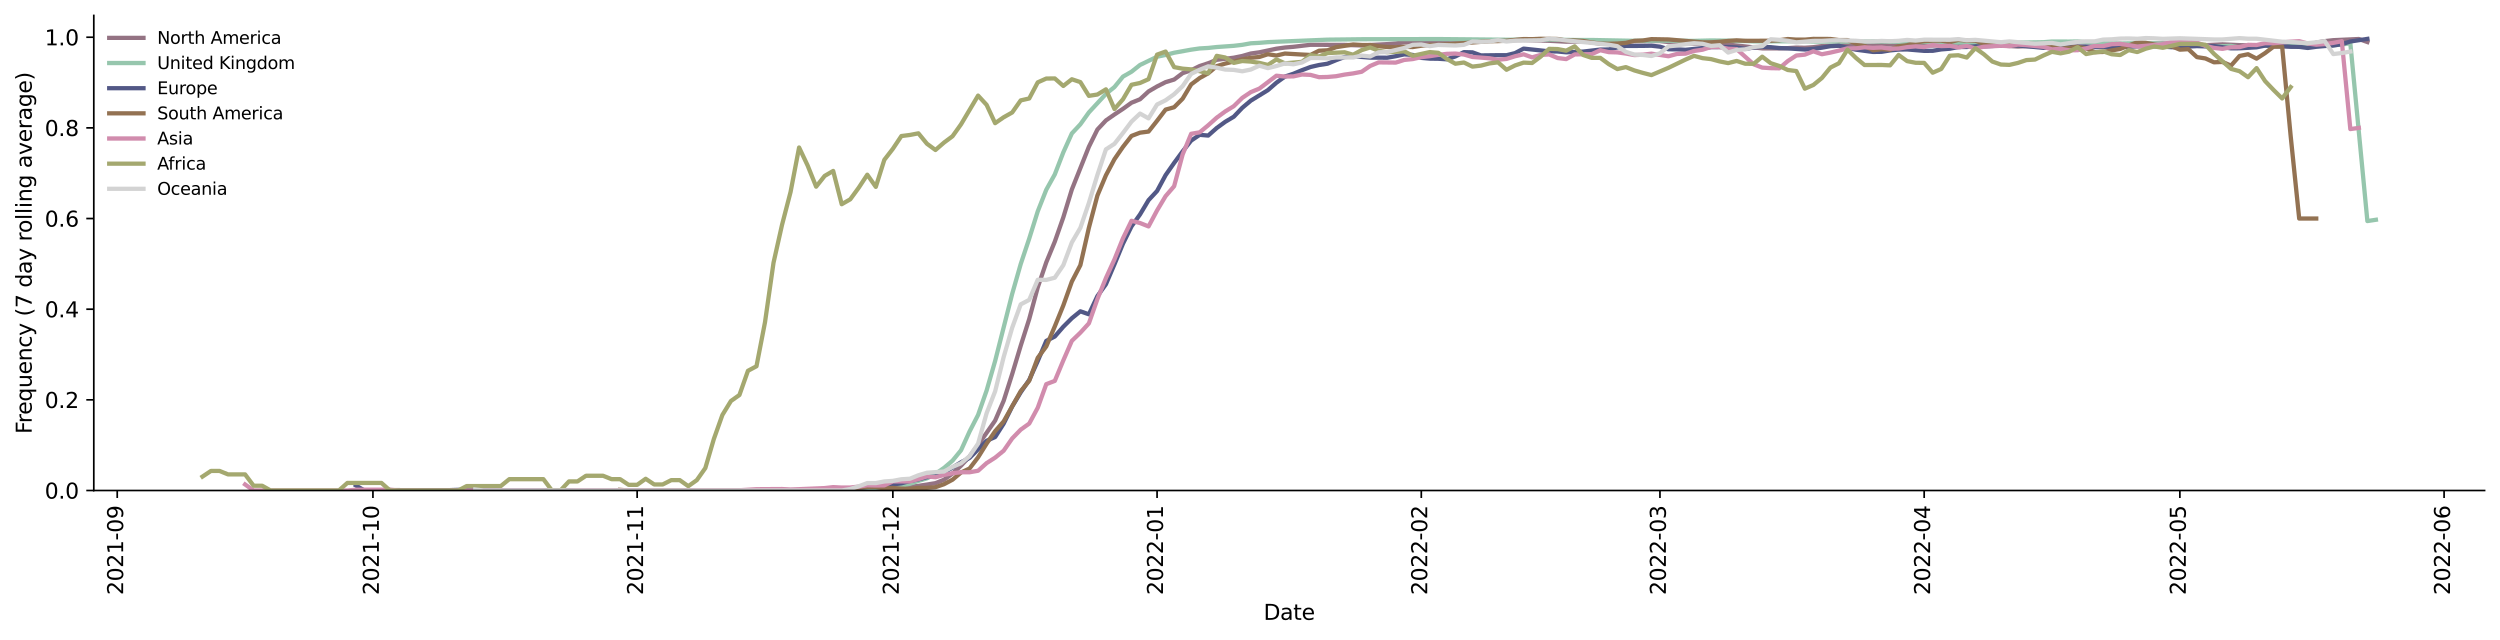 <?xml version="1.0" encoding="utf-8" standalone="no"?>
<!DOCTYPE svg PUBLIC "-//W3C//DTD SVG 1.1//EN"
  "http://www.w3.org/Graphics/SVG/1.1/DTD/svg11.dtd">
<svg xmlns:xlink="http://www.w3.org/1999/xlink" width="1166.981pt" height="298.621pt" viewBox="0 0 1166.981 298.621" xmlns="http://www.w3.org/2000/svg" version="1.1">
 <defs>
  <style type="text/css">*{stroke-linejoin: round; stroke-linecap: butt}</style>
 </defs>
 <g id="figure_1">
  <g id="patch_1">
   <path d="M 0 298.621 
L 1166.981 298.621 
L 1166.981 0 
L 0 0 
z
" style="fill: #ffffff"/>
  </g>
  <g id="axes_1">
   <g id="patch_2">
    <path d="M 43.781 228.96 
L 1159.781 228.96 
L 1159.781 7.2 
L 43.781 7.2 
z
" style="fill: #ffffff"/>
   </g>
   <g id="matplotlib.axis_1">
    <g id="xtick_1">
     <g id="line2d_1">
      <defs>
       <path id="m9d9302a09e" d="M 0 0 
L 0 3.5 
" style="stroke: #000000; stroke-width: 0.8"/>
      </defs>
      <g>
       <use xlink:href="#m9d9302a09e" x="54.722" y="228.96" style="stroke: #000000; stroke-width: 0.8"/>
      </g>
     </g>
     <g id="text_1">
      <!-- 2021-09 -->
      <g transform="translate(57.482 277.743)rotate(-90)scale(0.1 -0.1)">
       <defs>
        <path id="DejaVuSans-32" d="M 1228 531 
L 3431 531 
L 3431 0 
L 469 0 
L 469 531 
Q 828 903 1448 1529 
Q 2069 2156 2228 2338 
Q 2531 2678 2651 2914 
Q 2772 3150 2772 3378 
Q 2772 3750 2511 3984 
Q 2250 4219 1831 4219 
Q 1534 4219 1204 4116 
Q 875 4013 500 3803 
L 500 4441 
Q 881 4594 1212 4672 
Q 1544 4750 1819 4750 
Q 2544 4750 2975 4387 
Q 3406 4025 3406 3419 
Q 3406 3131 3298 2873 
Q 3191 2616 2906 2266 
Q 2828 2175 2409 1742 
Q 1991 1309 1228 531 
z
" transform="scale(0.016)"/>
        <path id="DejaVuSans-30" d="M 2034 4250 
Q 1547 4250 1301 3770 
Q 1056 3291 1056 2328 
Q 1056 1369 1301 889 
Q 1547 409 2034 409 
Q 2525 409 2770 889 
Q 3016 1369 3016 2328 
Q 3016 3291 2770 3770 
Q 2525 4250 2034 4250 
z
M 2034 4750 
Q 2819 4750 3233 4129 
Q 3647 3509 3647 2328 
Q 3647 1150 3233 529 
Q 2819 -91 2034 -91 
Q 1250 -91 836 529 
Q 422 1150 422 2328 
Q 422 3509 836 4129 
Q 1250 4750 2034 4750 
z
" transform="scale(0.016)"/>
        <path id="DejaVuSans-31" d="M 794 531 
L 1825 531 
L 1825 4091 
L 703 3866 
L 703 4441 
L 1819 4666 
L 2450 4666 
L 2450 531 
L 3481 531 
L 3481 0 
L 794 0 
L 794 531 
z
" transform="scale(0.016)"/>
        <path id="DejaVuSans-2d" d="M 313 2009 
L 1997 2009 
L 1997 1497 
L 313 1497 
L 313 2009 
z
" transform="scale(0.016)"/>
        <path id="DejaVuSans-39" d="M 703 97 
L 703 672 
Q 941 559 1184 500 
Q 1428 441 1663 441 
Q 2288 441 2617 861 
Q 2947 1281 2994 2138 
Q 2813 1869 2534 1725 
Q 2256 1581 1919 1581 
Q 1219 1581 811 2004 
Q 403 2428 403 3163 
Q 403 3881 828 4315 
Q 1253 4750 1959 4750 
Q 2769 4750 3195 4129 
Q 3622 3509 3622 2328 
Q 3622 1225 3098 567 
Q 2575 -91 1691 -91 
Q 1453 -91 1209 -44 
Q 966 3 703 97 
z
M 1959 2075 
Q 2384 2075 2632 2365 
Q 2881 2656 2881 3163 
Q 2881 3666 2632 3958 
Q 2384 4250 1959 4250 
Q 1534 4250 1286 3958 
Q 1038 3666 1038 3163 
Q 1038 2656 1286 2365 
Q 1534 2075 1959 2075 
z
" transform="scale(0.016)"/>
       </defs>
       <use xlink:href="#DejaVuSans-32"/>
       <use xlink:href="#DejaVuSans-30" x="63.623"/>
       <use xlink:href="#DejaVuSans-32" x="127.246"/>
       <use xlink:href="#DejaVuSans-31" x="190.869"/>
       <use xlink:href="#DejaVuSans-2d" x="254.492"/>
       <use xlink:href="#DejaVuSans-30" x="290.576"/>
       <use xlink:href="#DejaVuSans-39" x="354.199"/>
      </g>
     </g>
    </g>
    <g id="xtick_2">
     <g id="line2d_2">
      <g>
       <use xlink:href="#m9d9302a09e" x="174.081" y="228.96" style="stroke: #000000; stroke-width: 0.8"/>
      </g>
     </g>
     <g id="text_2">
      <!-- 2021-10 -->
      <g transform="translate(176.84 277.743)rotate(-90)scale(0.1 -0.1)">
       <use xlink:href="#DejaVuSans-32"/>
       <use xlink:href="#DejaVuSans-30" x="63.623"/>
       <use xlink:href="#DejaVuSans-32" x="127.246"/>
       <use xlink:href="#DejaVuSans-31" x="190.869"/>
       <use xlink:href="#DejaVuSans-2d" x="254.492"/>
       <use xlink:href="#DejaVuSans-31" x="290.576"/>
       <use xlink:href="#DejaVuSans-30" x="354.199"/>
      </g>
     </g>
    </g>
    <g id="xtick_3">
     <g id="line2d_3">
      <g>
       <use xlink:href="#m9d9302a09e" x="297.418" y="228.96" style="stroke: #000000; stroke-width: 0.8"/>
      </g>
     </g>
     <g id="text_3">
      <!-- 2021-11 -->
      <g transform="translate(300.177 277.743)rotate(-90)scale(0.1 -0.1)">
       <use xlink:href="#DejaVuSans-32"/>
       <use xlink:href="#DejaVuSans-30" x="63.623"/>
       <use xlink:href="#DejaVuSans-32" x="127.246"/>
       <use xlink:href="#DejaVuSans-31" x="190.869"/>
       <use xlink:href="#DejaVuSans-2d" x="254.492"/>
       <use xlink:href="#DejaVuSans-31" x="290.576"/>
       <use xlink:href="#DejaVuSans-31" x="354.199"/>
      </g>
     </g>
    </g>
    <g id="xtick_4">
     <g id="line2d_4">
      <g>
       <use xlink:href="#m9d9302a09e" x="416.776" y="228.96" style="stroke: #000000; stroke-width: 0.8"/>
      </g>
     </g>
     <g id="text_4">
      <!-- 2021-12 -->
      <g transform="translate(419.535 277.743)rotate(-90)scale(0.1 -0.1)">
       <use xlink:href="#DejaVuSans-32"/>
       <use xlink:href="#DejaVuSans-30" x="63.623"/>
       <use xlink:href="#DejaVuSans-32" x="127.246"/>
       <use xlink:href="#DejaVuSans-31" x="190.869"/>
       <use xlink:href="#DejaVuSans-2d" x="254.492"/>
       <use xlink:href="#DejaVuSans-31" x="290.576"/>
       <use xlink:href="#DejaVuSans-32" x="354.199"/>
      </g>
     </g>
    </g>
    <g id="xtick_5">
     <g id="line2d_5">
      <g>
       <use xlink:href="#m9d9302a09e" x="540.113" y="228.96" style="stroke: #000000; stroke-width: 0.8"/>
      </g>
     </g>
     <g id="text_5">
      <!-- 2022-01 -->
      <g transform="translate(542.872 277.743)rotate(-90)scale(0.1 -0.1)">
       <use xlink:href="#DejaVuSans-32"/>
       <use xlink:href="#DejaVuSans-30" x="63.623"/>
       <use xlink:href="#DejaVuSans-32" x="127.246"/>
       <use xlink:href="#DejaVuSans-32" x="190.869"/>
       <use xlink:href="#DejaVuSans-2d" x="254.492"/>
       <use xlink:href="#DejaVuSans-30" x="290.576"/>
       <use xlink:href="#DejaVuSans-31" x="354.199"/>
      </g>
     </g>
    </g>
    <g id="xtick_6">
     <g id="line2d_6">
      <g>
       <use xlink:href="#m9d9302a09e" x="663.45" y="228.96" style="stroke: #000000; stroke-width: 0.8"/>
      </g>
     </g>
     <g id="text_6">
      <!-- 2022-02 -->
      <g transform="translate(666.209 277.743)rotate(-90)scale(0.1 -0.1)">
       <use xlink:href="#DejaVuSans-32"/>
       <use xlink:href="#DejaVuSans-30" x="63.623"/>
       <use xlink:href="#DejaVuSans-32" x="127.246"/>
       <use xlink:href="#DejaVuSans-32" x="190.869"/>
       <use xlink:href="#DejaVuSans-2d" x="254.492"/>
       <use xlink:href="#DejaVuSans-30" x="290.576"/>
       <use xlink:href="#DejaVuSans-32" x="354.199"/>
      </g>
     </g>
    </g>
    <g id="xtick_7">
     <g id="line2d_7">
      <g>
       <use xlink:href="#m9d9302a09e" x="774.851" y="228.96" style="stroke: #000000; stroke-width: 0.8"/>
      </g>
     </g>
     <g id="text_7">
      <!-- 2022-03 -->
      <g transform="translate(777.61 277.743)rotate(-90)scale(0.1 -0.1)">
       <defs>
        <path id="DejaVuSans-33" d="M 2597 2516 
Q 3050 2419 3304 2112 
Q 3559 1806 3559 1356 
Q 3559 666 3084 287 
Q 2609 -91 1734 -91 
Q 1441 -91 1130 -33 
Q 819 25 488 141 
L 488 750 
Q 750 597 1062 519 
Q 1375 441 1716 441 
Q 2309 441 2620 675 
Q 2931 909 2931 1356 
Q 2931 1769 2642 2001 
Q 2353 2234 1838 2234 
L 1294 2234 
L 1294 2753 
L 1863 2753 
Q 2328 2753 2575 2939 
Q 2822 3125 2822 3475 
Q 2822 3834 2567 4026 
Q 2313 4219 1838 4219 
Q 1578 4219 1281 4162 
Q 984 4106 628 3988 
L 628 4550 
Q 988 4650 1302 4700 
Q 1616 4750 1894 4750 
Q 2613 4750 3031 4423 
Q 3450 4097 3450 3541 
Q 3450 3153 3228 2886 
Q 3006 2619 2597 2516 
z
" transform="scale(0.016)"/>
       </defs>
       <use xlink:href="#DejaVuSans-32"/>
       <use xlink:href="#DejaVuSans-30" x="63.623"/>
       <use xlink:href="#DejaVuSans-32" x="127.246"/>
       <use xlink:href="#DejaVuSans-32" x="190.869"/>
       <use xlink:href="#DejaVuSans-2d" x="254.492"/>
       <use xlink:href="#DejaVuSans-30" x="290.576"/>
       <use xlink:href="#DejaVuSans-33" x="354.199"/>
      </g>
     </g>
    </g>
    <g id="xtick_8">
     <g id="line2d_8">
      <g>
       <use xlink:href="#m9d9302a09e" x="898.188" y="228.96" style="stroke: #000000; stroke-width: 0.8"/>
      </g>
     </g>
     <g id="text_8">
      <!-- 2022-04 -->
      <g transform="translate(900.947 277.743)rotate(-90)scale(0.1 -0.1)">
       <defs>
        <path id="DejaVuSans-34" d="M 2419 4116 
L 825 1625 
L 2419 1625 
L 2419 4116 
z
M 2253 4666 
L 3047 4666 
L 3047 1625 
L 3713 1625 
L 3713 1100 
L 3047 1100 
L 3047 0 
L 2419 0 
L 2419 1100 
L 313 1100 
L 313 1709 
L 2253 4666 
z
" transform="scale(0.016)"/>
       </defs>
       <use xlink:href="#DejaVuSans-32"/>
       <use xlink:href="#DejaVuSans-30" x="63.623"/>
       <use xlink:href="#DejaVuSans-32" x="127.246"/>
       <use xlink:href="#DejaVuSans-32" x="190.869"/>
       <use xlink:href="#DejaVuSans-2d" x="254.492"/>
       <use xlink:href="#DejaVuSans-30" x="290.576"/>
       <use xlink:href="#DejaVuSans-34" x="354.199"/>
      </g>
     </g>
    </g>
    <g id="xtick_9">
     <g id="line2d_9">
      <g>
       <use xlink:href="#m9d9302a09e" x="1017.546" y="228.96" style="stroke: #000000; stroke-width: 0.8"/>
      </g>
     </g>
     <g id="text_9">
      <!-- 2022-05 -->
      <g transform="translate(1020.305 277.743)rotate(-90)scale(0.1 -0.1)">
       <defs>
        <path id="DejaVuSans-35" d="M 691 4666 
L 3169 4666 
L 3169 4134 
L 1269 4134 
L 1269 2991 
Q 1406 3038 1543 3061 
Q 1681 3084 1819 3084 
Q 2600 3084 3056 2656 
Q 3513 2228 3513 1497 
Q 3513 744 3044 326 
Q 2575 -91 1722 -91 
Q 1428 -91 1123 -41 
Q 819 9 494 109 
L 494 744 
Q 775 591 1075 516 
Q 1375 441 1709 441 
Q 2250 441 2565 725 
Q 2881 1009 2881 1497 
Q 2881 1984 2565 2268 
Q 2250 2553 1709 2553 
Q 1456 2553 1204 2497 
Q 953 2441 691 2322 
L 691 4666 
z
" transform="scale(0.016)"/>
       </defs>
       <use xlink:href="#DejaVuSans-32"/>
       <use xlink:href="#DejaVuSans-30" x="63.623"/>
       <use xlink:href="#DejaVuSans-32" x="127.246"/>
       <use xlink:href="#DejaVuSans-32" x="190.869"/>
       <use xlink:href="#DejaVuSans-2d" x="254.492"/>
       <use xlink:href="#DejaVuSans-30" x="290.576"/>
       <use xlink:href="#DejaVuSans-35" x="354.199"/>
      </g>
     </g>
    </g>
    <g id="xtick_10">
     <g id="line2d_10">
      <g>
       <use xlink:href="#m9d9302a09e" x="1140.883" y="228.96" style="stroke: #000000; stroke-width: 0.8"/>
      </g>
     </g>
     <g id="text_10">
      <!-- 2022-06 -->
      <g transform="translate(1143.642 277.743)rotate(-90)scale(0.1 -0.1)">
       <defs>
        <path id="DejaVuSans-36" d="M 2113 2584 
Q 1688 2584 1439 2293 
Q 1191 2003 1191 1497 
Q 1191 994 1439 701 
Q 1688 409 2113 409 
Q 2538 409 2786 701 
Q 3034 994 3034 1497 
Q 3034 2003 2786 2293 
Q 2538 2584 2113 2584 
z
M 3366 4563 
L 3366 3988 
Q 3128 4100 2886 4159 
Q 2644 4219 2406 4219 
Q 1781 4219 1451 3797 
Q 1122 3375 1075 2522 
Q 1259 2794 1537 2939 
Q 1816 3084 2150 3084 
Q 2853 3084 3261 2657 
Q 3669 2231 3669 1497 
Q 3669 778 3244 343 
Q 2819 -91 2113 -91 
Q 1303 -91 875 529 
Q 447 1150 447 2328 
Q 447 3434 972 4092 
Q 1497 4750 2381 4750 
Q 2619 4750 2861 4703 
Q 3103 4656 3366 4563 
z
" transform="scale(0.016)"/>
       </defs>
       <use xlink:href="#DejaVuSans-32"/>
       <use xlink:href="#DejaVuSans-30" x="63.623"/>
       <use xlink:href="#DejaVuSans-32" x="127.246"/>
       <use xlink:href="#DejaVuSans-32" x="190.869"/>
       <use xlink:href="#DejaVuSans-2d" x="254.492"/>
       <use xlink:href="#DejaVuSans-30" x="290.576"/>
       <use xlink:href="#DejaVuSans-36" x="354.199"/>
      </g>
     </g>
    </g>
    <g id="text_11">
     <!-- Date -->
     <g transform="translate(589.83 289.341)scale(0.1 -0.1)">
      <defs>
       <path id="DejaVuSans-44" d="M 1259 4147 
L 1259 519 
L 2022 519 
Q 2988 519 3436 956 
Q 3884 1394 3884 2338 
Q 3884 3275 3436 3711 
Q 2988 4147 2022 4147 
L 1259 4147 
z
M 628 4666 
L 1925 4666 
Q 3281 4666 3915 4102 
Q 4550 3538 4550 2338 
Q 4550 1131 3912 565 
Q 3275 0 1925 0 
L 628 0 
L 628 4666 
z
" transform="scale(0.016)"/>
       <path id="DejaVuSans-61" d="M 2194 1759 
Q 1497 1759 1228 1600 
Q 959 1441 959 1056 
Q 959 750 1161 570 
Q 1363 391 1709 391 
Q 2188 391 2477 730 
Q 2766 1069 2766 1631 
L 2766 1759 
L 2194 1759 
z
M 3341 1997 
L 3341 0 
L 2766 0 
L 2766 531 
Q 2569 213 2275 61 
Q 1981 -91 1556 -91 
Q 1019 -91 701 211 
Q 384 513 384 1019 
Q 384 1609 779 1909 
Q 1175 2209 1959 2209 
L 2766 2209 
L 2766 2266 
Q 2766 2663 2505 2880 
Q 2244 3097 1772 3097 
Q 1472 3097 1187 3025 
Q 903 2953 641 2809 
L 641 3341 
Q 956 3463 1253 3523 
Q 1550 3584 1831 3584 
Q 2591 3584 2966 3190 
Q 3341 2797 3341 1997 
z
" transform="scale(0.016)"/>
       <path id="DejaVuSans-74" d="M 1172 4494 
L 1172 3500 
L 2356 3500 
L 2356 3053 
L 1172 3053 
L 1172 1153 
Q 1172 725 1289 603 
Q 1406 481 1766 481 
L 2356 481 
L 2356 0 
L 1766 0 
Q 1100 0 847 248 
Q 594 497 594 1153 
L 594 3053 
L 172 3053 
L 172 3500 
L 594 3500 
L 594 4494 
L 1172 4494 
z
" transform="scale(0.016)"/>
       <path id="DejaVuSans-65" d="M 3597 1894 
L 3597 1613 
L 953 1613 
Q 991 1019 1311 708 
Q 1631 397 2203 397 
Q 2534 397 2845 478 
Q 3156 559 3463 722 
L 3463 178 
Q 3153 47 2828 -22 
Q 2503 -91 2169 -91 
Q 1331 -91 842 396 
Q 353 884 353 1716 
Q 353 2575 817 3079 
Q 1281 3584 2069 3584 
Q 2775 3584 3186 3129 
Q 3597 2675 3597 1894 
z
M 3022 2063 
Q 3016 2534 2758 2815 
Q 2500 3097 2075 3097 
Q 1594 3097 1305 2825 
Q 1016 2553 972 2059 
L 3022 2063 
z
" transform="scale(0.016)"/>
      </defs>
      <use xlink:href="#DejaVuSans-44"/>
      <use xlink:href="#DejaVuSans-61" x="77.002"/>
      <use xlink:href="#DejaVuSans-74" x="138.281"/>
      <use xlink:href="#DejaVuSans-65" x="177.49"/>
     </g>
    </g>
   </g>
   <g id="matplotlib.axis_2">
    <g id="ytick_1">
     <g id="line2d_11">
      <defs>
       <path id="mfe23edf64e" d="M 0 0 
L -3.5 0 
" style="stroke: #000000; stroke-width: 0.8"/>
      </defs>
      <g>
       <use xlink:href="#mfe23edf64e" x="43.781" y="228.96" style="stroke: #000000; stroke-width: 0.8"/>
      </g>
     </g>
     <g id="text_12">
      <!-- 0.0 -->
      <g transform="translate(20.878 232.759)scale(0.1 -0.1)">
       <defs>
        <path id="DejaVuSans-2e" d="M 684 794 
L 1344 794 
L 1344 0 
L 684 0 
L 684 794 
z
" transform="scale(0.016)"/>
       </defs>
       <use xlink:href="#DejaVuSans-30"/>
       <use xlink:href="#DejaVuSans-2e" x="63.623"/>
       <use xlink:href="#DejaVuSans-30" x="95.41"/>
      </g>
     </g>
    </g>
    <g id="ytick_2">
     <g id="line2d_12">
      <g>
       <use xlink:href="#mfe23edf64e" x="43.781" y="186.643" style="stroke: #000000; stroke-width: 0.8"/>
      </g>
     </g>
     <g id="text_13">
      <!-- 0.2 -->
      <g transform="translate(20.878 190.442)scale(0.1 -0.1)">
       <use xlink:href="#DejaVuSans-30"/>
       <use xlink:href="#DejaVuSans-2e" x="63.623"/>
       <use xlink:href="#DejaVuSans-32" x="95.41"/>
      </g>
     </g>
    </g>
    <g id="ytick_3">
     <g id="line2d_13">
      <g>
       <use xlink:href="#mfe23edf64e" x="43.781" y="144.326" style="stroke: #000000; stroke-width: 0.8"/>
      </g>
     </g>
     <g id="text_14">
      <!-- 0.4 -->
      <g transform="translate(20.878 148.125)scale(0.1 -0.1)">
       <use xlink:href="#DejaVuSans-30"/>
       <use xlink:href="#DejaVuSans-2e" x="63.623"/>
       <use xlink:href="#DejaVuSans-34" x="95.41"/>
      </g>
     </g>
    </g>
    <g id="ytick_4">
     <g id="line2d_14">
      <g>
       <use xlink:href="#mfe23edf64e" x="43.781" y="102.009" style="stroke: #000000; stroke-width: 0.8"/>
      </g>
     </g>
     <g id="text_15">
      <!-- 0.6 -->
      <g transform="translate(20.878 105.808)scale(0.1 -0.1)">
       <use xlink:href="#DejaVuSans-30"/>
       <use xlink:href="#DejaVuSans-2e" x="63.623"/>
       <use xlink:href="#DejaVuSans-36" x="95.41"/>
      </g>
     </g>
    </g>
    <g id="ytick_5">
     <g id="line2d_15">
      <g>
       <use xlink:href="#mfe23edf64e" x="43.781" y="59.692" style="stroke: #000000; stroke-width: 0.8"/>
      </g>
     </g>
     <g id="text_16">
      <!-- 0.8 -->
      <g transform="translate(20.878 63.491)scale(0.1 -0.1)">
       <defs>
        <path id="DejaVuSans-38" d="M 2034 2216 
Q 1584 2216 1326 1975 
Q 1069 1734 1069 1313 
Q 1069 891 1326 650 
Q 1584 409 2034 409 
Q 2484 409 2743 651 
Q 3003 894 3003 1313 
Q 3003 1734 2745 1975 
Q 2488 2216 2034 2216 
z
M 1403 2484 
Q 997 2584 770 2862 
Q 544 3141 544 3541 
Q 544 4100 942 4425 
Q 1341 4750 2034 4750 
Q 2731 4750 3128 4425 
Q 3525 4100 3525 3541 
Q 3525 3141 3298 2862 
Q 3072 2584 2669 2484 
Q 3125 2378 3379 2068 
Q 3634 1759 3634 1313 
Q 3634 634 3220 271 
Q 2806 -91 2034 -91 
Q 1263 -91 848 271 
Q 434 634 434 1313 
Q 434 1759 690 2068 
Q 947 2378 1403 2484 
z
M 1172 3481 
Q 1172 3119 1398 2916 
Q 1625 2713 2034 2713 
Q 2441 2713 2670 2916 
Q 2900 3119 2900 3481 
Q 2900 3844 2670 4047 
Q 2441 4250 2034 4250 
Q 1625 4250 1398 4047 
Q 1172 3844 1172 3481 
z
" transform="scale(0.016)"/>
       </defs>
       <use xlink:href="#DejaVuSans-30"/>
       <use xlink:href="#DejaVuSans-2e" x="63.623"/>
       <use xlink:href="#DejaVuSans-38" x="95.41"/>
      </g>
     </g>
    </g>
    <g id="ytick_6">
     <g id="line2d_16">
      <g>
       <use xlink:href="#mfe23edf64e" x="43.781" y="17.375" style="stroke: #000000; stroke-width: 0.8"/>
      </g>
     </g>
     <g id="text_17">
      <!-- 1.0 -->
      <g transform="translate(20.878 21.175)scale(0.1 -0.1)">
       <use xlink:href="#DejaVuSans-31"/>
       <use xlink:href="#DejaVuSans-2e" x="63.623"/>
       <use xlink:href="#DejaVuSans-30" x="95.41"/>
      </g>
     </g>
    </g>
    <g id="text_18">
     <!-- Frequency (7 day rolling average) -->
     <g transform="translate(14.798 202.529)rotate(-90)scale(0.1 -0.1)">
      <defs>
       <path id="DejaVuSans-46" d="M 628 4666 
L 3309 4666 
L 3309 4134 
L 1259 4134 
L 1259 2759 
L 3109 2759 
L 3109 2228 
L 1259 2228 
L 1259 0 
L 628 0 
L 628 4666 
z
" transform="scale(0.016)"/>
       <path id="DejaVuSans-72" d="M 2631 2963 
Q 2534 3019 2420 3045 
Q 2306 3072 2169 3072 
Q 1681 3072 1420 2755 
Q 1159 2438 1159 1844 
L 1159 0 
L 581 0 
L 581 3500 
L 1159 3500 
L 1159 2956 
Q 1341 3275 1631 3429 
Q 1922 3584 2338 3584 
Q 2397 3584 2469 3576 
Q 2541 3569 2628 3553 
L 2631 2963 
z
" transform="scale(0.016)"/>
       <path id="DejaVuSans-71" d="M 947 1747 
Q 947 1113 1208 752 
Q 1469 391 1925 391 
Q 2381 391 2643 752 
Q 2906 1113 2906 1747 
Q 2906 2381 2643 2742 
Q 2381 3103 1925 3103 
Q 1469 3103 1208 2742 
Q 947 2381 947 1747 
z
M 2906 525 
Q 2725 213 2448 61 
Q 2172 -91 1784 -91 
Q 1150 -91 751 415 
Q 353 922 353 1747 
Q 353 2572 751 3078 
Q 1150 3584 1784 3584 
Q 2172 3584 2448 3432 
Q 2725 3281 2906 2969 
L 2906 3500 
L 3481 3500 
L 3481 -1331 
L 2906 -1331 
L 2906 525 
z
" transform="scale(0.016)"/>
       <path id="DejaVuSans-75" d="M 544 1381 
L 544 3500 
L 1119 3500 
L 1119 1403 
Q 1119 906 1312 657 
Q 1506 409 1894 409 
Q 2359 409 2629 706 
Q 2900 1003 2900 1516 
L 2900 3500 
L 3475 3500 
L 3475 0 
L 2900 0 
L 2900 538 
Q 2691 219 2414 64 
Q 2138 -91 1772 -91 
Q 1169 -91 856 284 
Q 544 659 544 1381 
z
M 1991 3584 
L 1991 3584 
z
" transform="scale(0.016)"/>
       <path id="DejaVuSans-6e" d="M 3513 2113 
L 3513 0 
L 2938 0 
L 2938 2094 
Q 2938 2591 2744 2837 
Q 2550 3084 2163 3084 
Q 1697 3084 1428 2787 
Q 1159 2491 1159 1978 
L 1159 0 
L 581 0 
L 581 3500 
L 1159 3500 
L 1159 2956 
Q 1366 3272 1645 3428 
Q 1925 3584 2291 3584 
Q 2894 3584 3203 3211 
Q 3513 2838 3513 2113 
z
" transform="scale(0.016)"/>
       <path id="DejaVuSans-63" d="M 3122 3366 
L 3122 2828 
Q 2878 2963 2633 3030 
Q 2388 3097 2138 3097 
Q 1578 3097 1268 2742 
Q 959 2388 959 1747 
Q 959 1106 1268 751 
Q 1578 397 2138 397 
Q 2388 397 2633 464 
Q 2878 531 3122 666 
L 3122 134 
Q 2881 22 2623 -34 
Q 2366 -91 2075 -91 
Q 1284 -91 818 406 
Q 353 903 353 1747 
Q 353 2603 823 3093 
Q 1294 3584 2113 3584 
Q 2378 3584 2631 3529 
Q 2884 3475 3122 3366 
z
" transform="scale(0.016)"/>
       <path id="DejaVuSans-79" d="M 2059 -325 
Q 1816 -950 1584 -1140 
Q 1353 -1331 966 -1331 
L 506 -1331 
L 506 -850 
L 844 -850 
Q 1081 -850 1212 -737 
Q 1344 -625 1503 -206 
L 1606 56 
L 191 3500 
L 800 3500 
L 1894 763 
L 2988 3500 
L 3597 3500 
L 2059 -325 
z
" transform="scale(0.016)"/>
       <path id="DejaVuSans-20" transform="scale(0.016)"/>
       <path id="DejaVuSans-28" d="M 1984 4856 
Q 1566 4138 1362 3434 
Q 1159 2731 1159 2009 
Q 1159 1288 1364 580 
Q 1569 -128 1984 -844 
L 1484 -844 
Q 1016 -109 783 600 
Q 550 1309 550 2009 
Q 550 2706 781 3412 
Q 1013 4119 1484 4856 
L 1984 4856 
z
" transform="scale(0.016)"/>
       <path id="DejaVuSans-37" d="M 525 4666 
L 3525 4666 
L 3525 4397 
L 1831 0 
L 1172 0 
L 2766 4134 
L 525 4134 
L 525 4666 
z
" transform="scale(0.016)"/>
       <path id="DejaVuSans-64" d="M 2906 2969 
L 2906 4863 
L 3481 4863 
L 3481 0 
L 2906 0 
L 2906 525 
Q 2725 213 2448 61 
Q 2172 -91 1784 -91 
Q 1150 -91 751 415 
Q 353 922 353 1747 
Q 353 2572 751 3078 
Q 1150 3584 1784 3584 
Q 2172 3584 2448 3432 
Q 2725 3281 2906 2969 
z
M 947 1747 
Q 947 1113 1208 752 
Q 1469 391 1925 391 
Q 2381 391 2643 752 
Q 2906 1113 2906 1747 
Q 2906 2381 2643 2742 
Q 2381 3103 1925 3103 
Q 1469 3103 1208 2742 
Q 947 2381 947 1747 
z
" transform="scale(0.016)"/>
       <path id="DejaVuSans-6f" d="M 1959 3097 
Q 1497 3097 1228 2736 
Q 959 2375 959 1747 
Q 959 1119 1226 758 
Q 1494 397 1959 397 
Q 2419 397 2687 759 
Q 2956 1122 2956 1747 
Q 2956 2369 2687 2733 
Q 2419 3097 1959 3097 
z
M 1959 3584 
Q 2709 3584 3137 3096 
Q 3566 2609 3566 1747 
Q 3566 888 3137 398 
Q 2709 -91 1959 -91 
Q 1206 -91 779 398 
Q 353 888 353 1747 
Q 353 2609 779 3096 
Q 1206 3584 1959 3584 
z
" transform="scale(0.016)"/>
       <path id="DejaVuSans-6c" d="M 603 4863 
L 1178 4863 
L 1178 0 
L 603 0 
L 603 4863 
z
" transform="scale(0.016)"/>
       <path id="DejaVuSans-69" d="M 603 3500 
L 1178 3500 
L 1178 0 
L 603 0 
L 603 3500 
z
M 603 4863 
L 1178 4863 
L 1178 4134 
L 603 4134 
L 603 4863 
z
" transform="scale(0.016)"/>
       <path id="DejaVuSans-67" d="M 2906 1791 
Q 2906 2416 2648 2759 
Q 2391 3103 1925 3103 
Q 1463 3103 1205 2759 
Q 947 2416 947 1791 
Q 947 1169 1205 825 
Q 1463 481 1925 481 
Q 2391 481 2648 825 
Q 2906 1169 2906 1791 
z
M 3481 434 
Q 3481 -459 3084 -895 
Q 2688 -1331 1869 -1331 
Q 1566 -1331 1297 -1286 
Q 1028 -1241 775 -1147 
L 775 -588 
Q 1028 -725 1275 -790 
Q 1522 -856 1778 -856 
Q 2344 -856 2625 -561 
Q 2906 -266 2906 331 
L 2906 616 
Q 2728 306 2450 153 
Q 2172 0 1784 0 
Q 1141 0 747 490 
Q 353 981 353 1791 
Q 353 2603 747 3093 
Q 1141 3584 1784 3584 
Q 2172 3584 2450 3431 
Q 2728 3278 2906 2969 
L 2906 3500 
L 3481 3500 
L 3481 434 
z
" transform="scale(0.016)"/>
       <path id="DejaVuSans-76" d="M 191 3500 
L 800 3500 
L 1894 563 
L 2988 3500 
L 3597 3500 
L 2284 0 
L 1503 0 
L 191 3500 
z
" transform="scale(0.016)"/>
       <path id="DejaVuSans-29" d="M 513 4856 
L 1013 4856 
Q 1481 4119 1714 3412 
Q 1947 2706 1947 2009 
Q 1947 1309 1714 600 
Q 1481 -109 1013 -844 
L 513 -844 
Q 928 -128 1133 580 
Q 1338 1288 1338 2009 
Q 1338 2731 1133 3434 
Q 928 4138 513 4856 
z
" transform="scale(0.016)"/>
      </defs>
      <use xlink:href="#DejaVuSans-46"/>
      <use xlink:href="#DejaVuSans-72" x="50.27"/>
      <use xlink:href="#DejaVuSans-65" x="89.133"/>
      <use xlink:href="#DejaVuSans-71" x="150.656"/>
      <use xlink:href="#DejaVuSans-75" x="214.133"/>
      <use xlink:href="#DejaVuSans-65" x="277.512"/>
      <use xlink:href="#DejaVuSans-6e" x="339.035"/>
      <use xlink:href="#DejaVuSans-63" x="402.414"/>
      <use xlink:href="#DejaVuSans-79" x="457.395"/>
      <use xlink:href="#DejaVuSans-20" x="516.574"/>
      <use xlink:href="#DejaVuSans-28" x="548.361"/>
      <use xlink:href="#DejaVuSans-37" x="587.375"/>
      <use xlink:href="#DejaVuSans-20" x="650.998"/>
      <use xlink:href="#DejaVuSans-64" x="682.785"/>
      <use xlink:href="#DejaVuSans-61" x="746.262"/>
      <use xlink:href="#DejaVuSans-79" x="807.541"/>
      <use xlink:href="#DejaVuSans-20" x="866.721"/>
      <use xlink:href="#DejaVuSans-72" x="898.508"/>
      <use xlink:href="#DejaVuSans-6f" x="937.371"/>
      <use xlink:href="#DejaVuSans-6c" x="998.553"/>
      <use xlink:href="#DejaVuSans-6c" x="1026.336"/>
      <use xlink:href="#DejaVuSans-69" x="1054.119"/>
      <use xlink:href="#DejaVuSans-6e" x="1081.902"/>
      <use xlink:href="#DejaVuSans-67" x="1145.281"/>
      <use xlink:href="#DejaVuSans-20" x="1208.758"/>
      <use xlink:href="#DejaVuSans-61" x="1240.545"/>
      <use xlink:href="#DejaVuSans-76" x="1301.824"/>
      <use xlink:href="#DejaVuSans-65" x="1361.004"/>
      <use xlink:href="#DejaVuSans-72" x="1422.527"/>
      <use xlink:href="#DejaVuSans-61" x="1463.641"/>
      <use xlink:href="#DejaVuSans-67" x="1524.92"/>
      <use xlink:href="#DejaVuSans-65" x="1588.396"/>
      <use xlink:href="#DejaVuSans-29" x="1649.92"/>
     </g>
    </g>
   </g>
   <g id="line2d_17">
    <path d="M 182.038 228.743 
L 193.974 228.833 
L 201.931 228.96 
L 384.947 228.899 
L 392.904 228.745 
L 404.84 228.381 
L 412.797 228.104 
L 416.776 227.933 
L 420.755 227.627 
L 428.712 226.806 
L 436.669 225.539 
L 440.648 223.942 
L 444.626 221.026 
L 448.605 217.375 
L 452.583 213.091 
L 456.562 207.725 
L 464.519 196.32 
L 468.498 187.101 
L 472.476 174.613 
L 476.455 161.4 
L 480.434 148.927 
L 484.412 134.152 
L 488.391 122.454 
L 492.369 112.804 
L 496.348 101.45 
L 500.327 88.457 
L 508.284 68.501 
L 512.263 60.467 
L 516.241 56.214 
L 520.22 53.436 
L 524.198 50.807 
L 528.177 47.944 
L 532.156 46.334 
L 536.134 42.676 
L 540.113 40.351 
L 544.091 38.345 
L 548.07 37.135 
L 552.049 34.146 
L 556.027 32.791 
L 560.006 30.824 
L 563.984 29.515 
L 567.963 27.917 
L 575.92 26.937 
L 579.899 26.13 
L 583.878 24.981 
L 587.856 24.421 
L 595.813 22.736 
L 599.792 22.185 
L 603.771 21.851 
L 611.728 20.906 
L 627.642 20.954 
L 635.599 21.219 
L 647.535 20.597 
L 651.514 20.273 
L 655.492 19.802 
L 663.45 19.684 
L 683.343 19.042 
L 699.257 18.957 
L 703.236 18.906 
L 707.214 18.728 
L 711.193 18.673 
L 723.129 19.038 
L 731.086 19.463 
L 774.851 19.168 
L 778.829 19.627 
L 786.787 20.149 
L 794.744 20.545 
L 798.722 20.399 
L 802.701 20.425 
L 810.658 21.23 
L 822.594 22.576 
L 830.551 22.58 
L 834.53 22.467 
L 838.509 22.212 
L 842.487 22.29 
L 846.466 22.024 
L 850.444 21.506 
L 858.402 21.249 
L 862.38 20.93 
L 870.337 20.936 
L 878.295 20.851 
L 882.273 20.797 
L 890.23 21.335 
L 894.209 21.057 
L 902.166 21.262 
L 906.145 20.967 
L 910.123 20.908 
L 914.102 21.079 
L 918.081 20.906 
L 922.059 20.881 
L 926.038 21.049 
L 930.017 21.055 
L 941.952 21.714 
L 945.931 21.547 
L 953.888 21.618 
L 957.867 21.68 
L 961.845 21.401 
L 969.803 21.839 
L 977.76 21.789 
L 981.738 21.918 
L 993.674 20.741 
L 997.653 20.352 
L 1001.632 20.162 
L 1005.61 20.315 
L 1009.589 20.271 
L 1021.525 20.967 
L 1025.503 20.938 
L 1029.482 21.097 
L 1037.439 20.704 
L 1045.396 21.064 
L 1049.375 21.182 
L 1053.353 21.143 
L 1057.332 21.294 
L 1061.311 21.714 
L 1069.268 21.549 
L 1073.246 21.765 
L 1077.225 21.225 
L 1081.204 19.898 
L 1085.182 19.2 
L 1089.161 18.76 
L 1101.097 18.209 
L 1105.075 19.619 
L 1105.075 19.619 
" clip-path="url(#p67112d7f20)" style="fill: none; stroke: #947383; stroke-width: 2; stroke-linecap: square"/>
   </g>
   <g id="line2d_18">
    <path d="M 213.867 228.954 
L 281.503 228.954 
L 388.926 228.848 
L 396.883 228.568 
L 400.861 228.113 
L 408.819 227.747 
L 416.776 227.079 
L 420.755 226.74 
L 424.733 225.823 
L 428.712 224.491 
L 432.69 223.279 
L 436.669 221.176 
L 440.648 218.42 
L 444.626 215.036 
L 448.605 210.181 
L 452.583 201.42 
L 456.562 193.688 
L 460.541 182.306 
L 464.519 168.5 
L 472.476 137.19 
L 476.455 123.276 
L 480.434 111.369 
L 484.412 98.657 
L 488.391 88.58 
L 492.369 81.408 
L 496.348 71.118 
L 500.327 62.286 
L 504.305 58.025 
L 508.284 52.47 
L 516.241 43.859 
L 520.22 40.628 
L 524.198 35.758 
L 528.177 33.48 
L 532.156 30.326 
L 540.113 26.486 
L 544.091 25.627 
L 548.07 24.618 
L 556.027 23.183 
L 560.006 22.609 
L 563.984 22.378 
L 567.963 21.952 
L 575.92 21.389 
L 579.899 20.925 
L 583.878 20.21 
L 587.856 19.999 
L 591.835 19.667 
L 619.685 18.511 
L 627.642 18.418 
L 635.599 18.317 
L 671.407 18.234 
L 683.343 18.342 
L 691.3 18.421 
L 703.236 18.542 
L 723.129 18.476 
L 735.065 18.667 
L 743.022 18.665 
L 762.915 19.054 
L 774.851 18.978 
L 790.765 19.082 
L 798.722 18.881 
L 806.68 18.984 
L 810.658 19.164 
L 814.637 19.157 
L 818.615 19.328 
L 842.487 19.268 
L 846.466 19.399 
L 854.423 19.413 
L 862.38 19.45 
L 874.316 19.336 
L 890.23 19.553 
L 894.209 19.663 
L 898.188 19.626 
L 906.145 19.809 
L 910.123 19.765 
L 930.017 20.402 
L 933.995 20.125 
L 937.974 20.36 
L 941.952 19.891 
L 953.888 19.699 
L 957.867 19.38 
L 965.824 19.41 
L 969.803 19.337 
L 973.781 19.732 
L 977.76 19.876 
L 981.738 20.169 
L 989.696 20.303 
L 997.653 20.157 
L 1001.632 20.077 
L 1013.567 20.516 
L 1021.525 21.509 
L 1025.503 21.284 
L 1029.482 21.345 
L 1033.46 21.718 
L 1041.418 21.424 
L 1045.396 22.196 
L 1049.375 22.066 
L 1053.353 21.469 
L 1061.311 20.904 
L 1065.289 20.332 
L 1069.268 20.556 
L 1073.246 20.976 
L 1077.225 21.156 
L 1085.182 21.352 
L 1093.14 20.81 
L 1097.118 20.149 
L 1105.075 103.189 
L 1109.054 102.586 
L 1109.054 102.586 
" clip-path="url(#p67112d7f20)" style="fill: none; stroke: #96c6ad; stroke-width: 2; stroke-linecap: square"/>
   </g>
   <g id="line2d_19">
    <path d="M 166.123 226.609 
L 170.102 228.96 
L 193.974 228.96 
L 197.952 228.791 
L 209.888 228.791 
L 213.867 228.647 
L 217.845 228.817 
L 229.781 228.817 
L 233.76 228.96 
L 253.653 228.897 
L 261.61 228.837 
L 273.546 228.9 
L 281.503 228.96 
L 305.375 228.96 
L 309.353 228.843 
L 380.968 228.751 
L 392.904 228.62 
L 404.84 227.316 
L 408.819 227.077 
L 416.776 226.154 
L 420.755 225.599 
L 424.733 224.527 
L 428.712 223.762 
L 432.69 222.735 
L 436.669 222.357 
L 440.648 220.521 
L 444.626 218.275 
L 448.605 215.794 
L 452.583 213.748 
L 460.541 205.76 
L 464.519 204.013 
L 468.498 197.765 
L 472.476 189.757 
L 476.455 183.151 
L 480.434 177.344 
L 484.412 168.534 
L 488.391 159.121 
L 492.369 157.085 
L 496.348 152.513 
L 500.327 148.554 
L 504.305 145.321 
L 508.284 146.711 
L 512.263 138.22 
L 516.241 132.675 
L 520.22 123.367 
L 524.198 113.748 
L 528.177 105.676 
L 532.156 100.098 
L 536.134 93.434 
L 540.113 89.148 
L 544.091 81.755 
L 548.07 76.062 
L 552.049 70.661 
L 556.027 65.616 
L 560.006 62.936 
L 563.984 63.278 
L 567.963 59.744 
L 571.942 56.854 
L 575.92 54.482 
L 579.899 50.304 
L 583.878 46.969 
L 591.835 42.081 
L 595.813 38.615 
L 599.792 35.743 
L 603.771 34.429 
L 607.749 32.768 
L 611.728 31.269 
L 615.706 30.349 
L 619.685 29.731 
L 623.664 28.086 
L 627.642 26.611 
L 631.621 26.425 
L 635.599 26.572 
L 639.578 26.899 
L 647.535 26.94 
L 651.514 26.24 
L 655.492 25.379 
L 659.471 25.639 
L 663.45 27.018 
L 667.428 27.365 
L 671.407 27.428 
L 675.386 27.685 
L 679.364 26.343 
L 683.343 24.335 
L 687.321 24.438 
L 691.3 25.866 
L 699.257 25.768 
L 703.236 25.777 
L 707.214 24.796 
L 711.193 22.691 
L 723.129 23.957 
L 727.107 24.039 
L 731.086 24.413 
L 739.043 24.076 
L 747.001 23.14 
L 750.979 23.098 
L 754.958 22.139 
L 758.936 21.451 
L 766.894 21.411 
L 770.872 21.334 
L 774.851 21.782 
L 778.829 22.993 
L 782.808 23.038 
L 786.787 23.262 
L 798.722 22.012 
L 806.68 21.94 
L 810.658 22.16 
L 814.637 22.825 
L 818.615 22.186 
L 822.594 21.858 
L 826.573 22.03 
L 830.551 22.433 
L 834.53 22.58 
L 842.487 23.109 
L 846.466 22.828 
L 850.444 22.25 
L 854.423 21.558 
L 858.402 21.36 
L 866.359 23.187 
L 874.316 24.242 
L 878.295 24.184 
L 882.273 23.528 
L 886.252 23.143 
L 890.23 23.074 
L 898.188 23.738 
L 902.166 23.716 
L 906.145 23.062 
L 910.123 22.741 
L 914.102 21.959 
L 918.081 21.933 
L 922.059 21.61 
L 926.038 21.638 
L 937.974 21.11 
L 941.952 21.217 
L 949.91 21.946 
L 953.888 22.343 
L 957.867 22.194 
L 961.845 22.475 
L 969.803 21.757 
L 973.781 21.772 
L 977.76 21.992 
L 989.696 22.011 
L 997.653 21.639 
L 1001.632 21.533 
L 1009.589 21.749 
L 1013.567 22.028 
L 1017.546 22.094 
L 1021.525 21.726 
L 1025.503 21.523 
L 1029.482 21.655 
L 1033.46 21.494 
L 1041.418 22.57 
L 1045.396 22.538 
L 1053.353 22.078 
L 1057.332 21.28 
L 1061.311 21.24 
L 1069.268 21.831 
L 1073.246 21.868 
L 1077.225 22.391 
L 1081.204 21.843 
L 1085.182 21.485 
L 1089.161 21.259 
L 1093.14 20.628 
L 1097.118 19.372 
L 1105.075 18.152 
L 1105.075 18.152 
" clip-path="url(#p67112d7f20)" style="fill: none; stroke: #525886; stroke-width: 2; stroke-linecap: square"/>
   </g>
   <g id="line2d_20">
    <path d="M 289.46 228.651 
L 293.439 228.96 
L 388.926 228.96 
L 392.904 228.36 
L 396.883 228.156 
L 400.861 227.653 
L 404.84 227.339 
L 408.819 227.339 
L 412.797 227.939 
L 416.776 227.789 
L 420.755 228.097 
L 424.733 228.184 
L 428.712 227.727 
L 432.69 227.727 
L 436.669 227.411 
L 440.648 226.026 
L 444.626 223.919 
L 448.605 220.549 
L 452.583 218.695 
L 456.562 213.472 
L 460.541 207.072 
L 464.519 201.273 
L 468.498 196.728 
L 476.455 182.605 
L 480.434 177.739 
L 484.412 167.023 
L 488.391 161.711 
L 492.369 152.359 
L 496.348 142.573 
L 500.327 131.444 
L 504.305 123.778 
L 508.284 106.325 
L 512.263 91.273 
L 516.241 81.809 
L 520.22 74.31 
L 524.198 68.545 
L 528.177 63.452 
L 532.156 61.934 
L 536.134 61.41 
L 540.113 56.379 
L 544.091 51.164 
L 548.07 50.058 
L 552.049 46.061 
L 556.027 39.399 
L 560.006 36.413 
L 563.984 34.207 
L 567.963 30.87 
L 571.942 29.68 
L 579.899 27.735 
L 583.878 26.978 
L 587.856 26.59 
L 591.835 25.313 
L 595.813 25.926 
L 599.792 24.996 
L 607.749 25.456 
L 611.728 25.655 
L 615.706 23.678 
L 619.685 23.483 
L 623.664 22.021 
L 631.621 20.767 
L 635.599 20.994 
L 639.578 20.994 
L 643.557 21.581 
L 647.535 21.936 
L 651.514 22.042 
L 655.492 21.862 
L 659.471 21.961 
L 663.45 21.346 
L 667.428 20.936 
L 671.407 20.905 
L 675.386 20.727 
L 695.279 19.238 
L 699.257 19.184 
L 703.236 19.017 
L 711.193 18.228 
L 715.172 18.286 
L 719.15 18.11 
L 727.107 18.197 
L 731.086 18.946 
L 735.065 18.887 
L 739.043 19.128 
L 743.022 19.834 
L 747.001 20.364 
L 750.979 20.419 
L 754.958 20.312 
L 758.936 20.015 
L 762.915 19.047 
L 766.894 18.902 
L 770.872 18.271 
L 778.829 18.416 
L 794.744 19.768 
L 798.722 19.747 
L 802.701 19.511 
L 806.68 19.104 
L 810.658 18.833 
L 814.637 19.055 
L 826.573 19.017 
L 830.551 18.787 
L 834.53 18.22 
L 838.509 18.502 
L 842.487 18.502 
L 846.466 18.159 
L 854.423 18.197 
L 858.402 18.713 
L 862.38 18.713 
L 866.359 20.373 
L 870.337 21.418 
L 874.316 23.459 
L 878.295 22.98 
L 882.273 23.248 
L 886.252 21.589 
L 890.23 21.101 
L 894.209 19.845 
L 898.188 19.232 
L 902.166 18.964 
L 906.145 18.964 
L 910.123 19.674 
L 914.102 18.642 
L 918.081 18.968 
L 922.059 18.968 
L 926.038 20.479 
L 930.017 20.042 
L 933.995 20.042 
L 941.952 20.611 
L 945.931 20.292 
L 949.91 20.649 
L 953.888 21.53 
L 957.867 21.716 
L 961.845 22.792 
L 969.803 21.82 
L 973.781 22.566 
L 977.76 24.336 
L 981.738 24.251 
L 989.696 22.844 
L 993.674 21.216 
L 997.653 19.777 
L 1001.632 20.004 
L 1009.589 21.52 
L 1013.567 21.52 
L 1017.546 23.18 
L 1021.525 22.953 
L 1025.503 26.656 
L 1029.482 27.282 
L 1033.46 29.083 
L 1037.439 28.914 
L 1041.418 30.635 
L 1045.396 26.133 
L 1049.375 25.318 
L 1053.353 27.365 
L 1057.332 24.774 
L 1061.311 21.751 
L 1065.289 21.751 
L 1069.268 63.539 
L 1073.246 102.009 
L 1081.204 102.009 
L 1081.204 102.009 
" clip-path="url(#p67112d7f20)" style="fill: none; stroke: #937252; stroke-width: 2; stroke-linecap: square"/>
   </g>
   <g id="line2d_21">
    <path d="M 114.402 226.139 
L 118.38 228.96 
L 162.145 228.96 
L 166.123 228.589 
L 182.038 228.589 
L 186.017 228.96 
L 265.589 228.96 
L 269.567 228.844 
L 285.482 228.844 
L 289.46 228.96 
L 321.289 228.96 
L 325.268 228.848 
L 345.161 228.843 
L 353.118 228.352 
L 365.054 228.278 
L 369.033 228.509 
L 384.947 227.835 
L 388.926 227.385 
L 392.904 227.592 
L 396.883 227.57 
L 400.861 227.144 
L 404.84 226.524 
L 408.819 226.621 
L 412.797 226.563 
L 416.776 224.72 
L 424.733 224.729 
L 428.712 223.642 
L 432.69 222.397 
L 436.669 222.772 
L 440.648 221.705 
L 444.626 220.904 
L 448.605 220.429 
L 452.583 220.448 
L 456.562 219.746 
L 460.541 216.171 
L 464.519 213.621 
L 468.498 210.391 
L 472.476 204.67 
L 476.455 200.564 
L 480.434 197.718 
L 484.412 190.33 
L 488.391 179.326 
L 492.369 177.803 
L 496.348 168.246 
L 500.327 159.116 
L 504.305 155.288 
L 508.284 150.939 
L 512.263 139.609 
L 516.241 129.794 
L 520.22 121.08 
L 524.198 111.217 
L 528.177 103.055 
L 532.156 104.108 
L 536.134 105.689 
L 540.113 98.222 
L 544.091 91.561 
L 548.07 86.929 
L 552.049 72.092 
L 556.027 62.453 
L 560.006 61.767 
L 563.984 58.48 
L 567.963 54.923 
L 571.942 52.002 
L 575.92 49.558 
L 579.899 45.67 
L 583.878 42.995 
L 587.856 41.358 
L 595.813 35.342 
L 599.792 35.727 
L 603.771 35.653 
L 607.749 34.785 
L 611.728 34.954 
L 615.706 36.028 
L 619.685 35.929 
L 623.664 35.578 
L 627.642 34.818 
L 631.621 34.269 
L 635.599 33.505 
L 639.578 30.784 
L 643.557 29.12 
L 651.514 29.216 
L 655.492 27.972 
L 659.471 27.573 
L 663.45 26.672 
L 667.428 26.218 
L 671.407 25.602 
L 675.386 25.134 
L 679.364 25.008 
L 683.343 25.446 
L 687.321 26.59 
L 695.279 27.202 
L 699.257 27.895 
L 703.236 27.504 
L 707.214 26.256 
L 711.193 25.35 
L 715.172 26.779 
L 719.15 25.631 
L 723.129 25.418 
L 727.107 27.092 
L 731.086 27.58 
L 735.065 25.401 
L 743.022 25.263 
L 747.001 23.448 
L 750.979 24.339 
L 754.958 24.457 
L 758.936 24.986 
L 762.915 25.72 
L 766.894 25.534 
L 770.872 25.05 
L 778.829 26.254 
L 782.808 25.182 
L 786.787 25.042 
L 790.765 23.784 
L 794.744 23.201 
L 798.722 21.931 
L 802.701 21.956 
L 806.68 22.757 
L 810.658 22.93 
L 818.615 30.028 
L 822.594 31.559 
L 826.573 31.811 
L 830.551 31.889 
L 834.53 28.496 
L 838.509 25.92 
L 842.487 25.507 
L 846.466 23.954 
L 850.444 25.318 
L 854.423 24.55 
L 858.402 23.629 
L 862.38 22.563 
L 866.359 22.571 
L 870.337 22.074 
L 874.316 22.332 
L 878.295 22.164 
L 882.273 22.73 
L 886.252 22.662 
L 890.23 22.004 
L 894.209 21.657 
L 898.188 21.965 
L 902.166 21.032 
L 906.145 21.519 
L 910.123 21.382 
L 914.102 22.132 
L 918.081 21.454 
L 922.059 22.597 
L 926.038 21.806 
L 933.995 21.368 
L 937.974 21.53 
L 941.952 20.811 
L 945.931 21.064 
L 953.888 21.874 
L 957.867 23.065 
L 961.845 22.751 
L 965.824 23.475 
L 969.803 23.438 
L 973.781 22.602 
L 977.76 21.462 
L 981.738 21.51 
L 985.717 20.624 
L 989.696 20.444 
L 997.653 21.726 
L 1009.589 20.652 
L 1013.567 19.531 
L 1017.546 19.033 
L 1025.503 19.852 
L 1029.482 21.425 
L 1033.46 22.367 
L 1037.439 22.797 
L 1041.418 22.059 
L 1045.396 21.995 
L 1049.375 20.925 
L 1053.353 21.003 
L 1057.332 20.166 
L 1061.311 20.166 
L 1069.268 19.456 
L 1073.246 19.217 
L 1077.225 20.299 
L 1081.204 20.856 
L 1085.182 20.579 
L 1089.161 20.011 
L 1093.14 19.23 
L 1097.118 60.249 
L 1101.097 59.692 
L 1101.097 59.692 
" clip-path="url(#p67112d7f20)" style="fill: none; stroke: #d18cad; stroke-width: 2; stroke-linecap: square"/>
   </g>
   <g id="line2d_22">
    <path d="M 94.509 222.468 
L 98.487 219.823 
L 102.466 219.823 
L 106.444 221.443 
L 114.402 221.443 
L 118.38 226.733 
L 122.359 226.733 
L 126.337 228.96 
L 158.166 228.96 
L 162.145 225.434 
L 178.059 225.434 
L 182.038 228.96 
L 213.867 228.96 
L 217.845 226.896 
L 233.76 226.896 
L 237.738 223.67 
L 253.653 223.67 
L 257.632 228.96 
L 261.61 228.96 
L 265.589 224.728 
L 269.567 224.728 
L 273.546 222.083 
L 281.503 222.083 
L 285.482 223.67 
L 289.46 223.67 
L 293.439 226.315 
L 297.418 226.315 
L 301.396 223.494 
L 305.375 226.139 
L 309.353 226.139 
L 313.332 224.124 
L 317.311 224.124 
L 321.289 226.945 
L 325.268 224.124 
L 329.246 218.482 
L 333.225 204.906 
L 337.204 193.705 
L 341.182 187.194 
L 345.161 184.373 
L 349.14 173.089 
L 353.118 170.965 
L 357.097 150.429 
L 361.075 122.628 
L 365.054 104.923 
L 369.033 89.608 
L 373.011 68.853 
L 376.99 77.243 
L 380.968 87.131 
L 384.947 82.117 
L 388.926 79.8 
L 392.904 95.322 
L 396.883 93.048 
L 400.861 87.601 
L 404.84 81.555 
L 408.819 87.222 
L 412.797 74.607 
L 416.776 69.471 
L 420.755 63.506 
L 424.733 62.998 
L 428.712 62.241 
L 432.69 67.09 
L 436.669 70.011 
L 440.648 66.562 
L 444.626 63.597 
L 448.605 58.025 
L 456.562 44.627 
L 460.541 48.943 
L 464.519 57.492 
L 468.498 54.748 
L 472.476 52.505 
L 476.455 46.867 
L 480.434 45.969 
L 484.412 38.445 
L 488.391 36.666 
L 492.369 36.614 
L 496.348 40.121 
L 500.327 37 
L 504.305 38.32 
L 508.284 44.744 
L 512.263 44.124 
L 516.241 41.708 
L 520.22 50.891 
L 524.198 46.339 
L 528.177 39.576 
L 532.156 38.732 
L 536.134 36.964 
L 540.113 25.5 
L 544.091 24.066 
L 548.07 31.335 
L 552.049 32.056 
L 556.027 32.388 
L 560.006 33.233 
L 563.984 34.218 
L 567.963 26.068 
L 571.942 26.848 
L 575.92 29.351 
L 579.899 28.488 
L 583.878 28.754 
L 587.856 29.349 
L 591.835 30.316 
L 595.813 27.752 
L 599.792 29.573 
L 607.749 28.865 
L 611.728 25.715 
L 615.706 26.377 
L 619.685 24.769 
L 627.642 24.403 
L 631.621 25.547 
L 635.599 23.4 
L 639.578 22.155 
L 643.557 23.701 
L 647.535 24.375 
L 655.492 23.949 
L 659.471 26.03 
L 667.428 24.308 
L 671.407 24.662 
L 675.386 27.531 
L 679.364 29.743 
L 683.343 29.173 
L 687.321 31.092 
L 691.3 30.626 
L 695.279 29.597 
L 699.257 29.094 
L 703.236 32.561 
L 707.214 30.55 
L 711.193 29.228 
L 715.172 29.403 
L 719.15 26.443 
L 723.129 22.808 
L 727.107 22.907 
L 731.086 23.649 
L 735.065 21.634 
L 739.043 25.687 
L 743.022 27.012 
L 747.001 27.012 
L 750.979 29.95 
L 754.958 32.237 
L 758.936 31.322 
L 762.915 32.885 
L 766.894 34.031 
L 770.872 35.053 
L 778.829 31.657 
L 786.787 27.815 
L 790.765 26.083 
L 794.744 27.144 
L 798.722 27.595 
L 802.701 28.667 
L 806.68 29.455 
L 810.658 28.453 
L 814.637 29.741 
L 818.615 29.793 
L 822.594 26.464 
L 826.573 29.508 
L 830.551 30.795 
L 834.53 32.679 
L 838.509 33.163 
L 842.487 41.391 
L 846.466 39.667 
L 850.444 36.412 
L 854.423 31.548 
L 858.402 29.531 
L 862.38 23.184 
L 866.359 27.049 
L 870.337 30.346 
L 878.295 30.324 
L 882.273 30.507 
L 886.252 25.652 
L 890.23 28.535 
L 894.209 29.305 
L 898.188 29.362 
L 902.166 33.935 
L 906.145 32.196 
L 910.123 26.015 
L 914.102 25.781 
L 918.081 26.849 
L 922.059 22.486 
L 926.038 25.307 
L 930.017 28.738 
L 933.995 30.126 
L 937.974 30.291 
L 941.952 29.37 
L 945.931 28.043 
L 949.91 27.805 
L 953.888 25.882 
L 957.867 24.172 
L 961.845 24.899 
L 965.824 24.111 
L 969.803 22.024 
L 973.781 25.23 
L 977.76 24.474 
L 981.738 23.96 
L 985.717 25.329 
L 989.696 25.682 
L 993.674 23.386 
L 997.653 24.296 
L 1001.632 22.729 
L 1005.61 21.682 
L 1009.589 22.312 
L 1017.546 20.492 
L 1025.503 20.489 
L 1029.482 20.888 
L 1033.46 25.12 
L 1041.418 32.141 
L 1045.396 33.233 
L 1049.375 36.033 
L 1053.353 31.801 
L 1057.332 37.863 
L 1061.311 42.03 
L 1065.289 45.96 
L 1069.268 40.67 
L 1069.268 40.67 
" clip-path="url(#p67112d7f20)" style="fill: none; stroke: #a4a86f; stroke-width: 2; stroke-linecap: square"/>
   </g>
   <g id="line2d_23">
    <path d="M 221.824 228.49 
L 225.803 228.96 
L 392.904 228.96 
L 396.883 228.266 
L 400.861 227.003 
L 404.84 225.492 
L 408.819 225.492 
L 412.797 224.741 
L 416.776 224.468 
L 420.755 223.716 
L 424.733 223.472 
L 428.712 221.853 
L 432.69 220.671 
L 440.648 220.1 
L 444.626 217.962 
L 448.605 216.231 
L 452.583 212.95 
L 456.562 207.073 
L 460.541 192.889 
L 464.519 182.677 
L 468.498 166.688 
L 472.476 152.982 
L 476.455 142.086 
L 480.434 139.977 
L 484.412 130.604 
L 488.391 130.666 
L 492.369 129.623 
L 496.348 123.781 
L 500.327 113.179 
L 504.305 106.367 
L 508.284 94.734 
L 512.263 81.661 
L 516.241 69.714 
L 520.22 67.13 
L 524.198 62.056 
L 528.177 56.766 
L 532.156 53.024 
L 536.134 55.254 
L 540.113 48.778 
L 544.091 46.818 
L 548.07 43.969 
L 552.049 40.2 
L 556.027 34.47 
L 560.006 32.565 
L 563.984 30.962 
L 567.963 31.593 
L 571.942 32.474 
L 575.92 32.634 
L 579.899 33.273 
L 583.878 32.458 
L 587.856 30.663 
L 591.835 31.796 
L 595.813 30.823 
L 599.792 29.596 
L 603.771 30.007 
L 607.749 29.174 
L 611.728 27.07 
L 615.706 27.084 
L 619.685 27.277 
L 623.664 26.811 
L 631.621 26.836 
L 635.599 25.966 
L 639.578 26.355 
L 643.557 24.41 
L 647.535 24.294 
L 655.492 22.407 
L 659.471 20.924 
L 663.45 20.767 
L 667.428 21.536 
L 671.407 20.976 
L 679.364 21.236 
L 683.343 20.924 
L 687.321 19.362 
L 691.3 19.527 
L 695.279 19.347 
L 699.257 18.761 
L 703.236 19.375 
L 707.214 18.973 
L 719.15 18.79 
L 723.129 18.07 
L 727.107 18.342 
L 731.086 18.874 
L 743.022 20.028 
L 750.979 20.89 
L 754.958 21.566 
L 758.936 24.222 
L 762.915 25.479 
L 766.894 25.659 
L 770.872 26.144 
L 774.851 24.892 
L 778.829 21.63 
L 782.808 21.213 
L 786.787 20.628 
L 790.765 20.18 
L 794.744 20.443 
L 798.722 21.442 
L 802.701 21.108 
L 806.68 24.535 
L 810.658 23.308 
L 814.637 23.045 
L 818.615 21.937 
L 822.594 21.55 
L 826.573 18.327 
L 830.551 18.595 
L 834.53 19.053 
L 838.509 19.774 
L 846.466 19.096 
L 850.444 19.082 
L 854.423 18.85 
L 858.402 18.779 
L 866.359 19.032 
L 870.337 19.347 
L 874.316 19.336 
L 878.295 19.105 
L 882.273 19.251 
L 886.252 19.058 
L 890.23 18.642 
L 894.209 18.94 
L 898.188 18.52 
L 906.145 18.549 
L 910.123 18.568 
L 914.102 18.248 
L 918.081 18.793 
L 922.059 18.604 
L 933.995 19.705 
L 937.974 19.327 
L 949.91 20.404 
L 957.867 20.035 
L 961.845 20.749 
L 969.803 19.498 
L 973.781 19.296 
L 977.76 19.296 
L 981.738 18.485 
L 985.717 18.352 
L 989.696 18.008 
L 993.674 17.949 
L 997.653 18.112 
L 1001.632 17.76 
L 1005.61 17.886 
L 1009.589 18.136 
L 1017.546 17.866 
L 1033.46 18.418 
L 1037.439 18.418 
L 1045.396 17.798 
L 1049.375 18.077 
L 1053.353 18.076 
L 1065.289 19.471 
L 1069.268 19.558 
L 1073.246 19.903 
L 1077.225 20.13 
L 1081.204 19.745 
L 1085.182 19.202 
L 1089.161 25.243 
L 1093.14 24.751 
L 1097.118 24.057 
L 1097.118 24.057 
" clip-path="url(#p67112d7f20)" style="fill: none; stroke: #d3d3d3; stroke-width: 2; stroke-linecap: square"/>
   </g>
   <g id="patch_3">
    <path d="M 43.781 228.96 
L 43.781 7.2 
" style="fill: none; stroke: #000000; stroke-width: 0.8; stroke-linejoin: miter; stroke-linecap: square"/>
   </g>
   <g id="patch_4">
    <path d="M 43.781 228.96 
L 1159.781 228.96 
" style="fill: none; stroke: #000000; stroke-width: 0.8; stroke-linejoin: miter; stroke-linecap: square"/>
   </g>
   <g id="legend_1">
    <g id="line2d_24">
     <path d="M 50.981 17.679 
L 58.981 17.679 
L 66.981 17.679 
" style="fill: none; stroke: #947383; stroke-width: 2; stroke-linecap: square"/>
    </g>
    <g id="text_19">
     <!-- North America -->
     <g transform="translate(73.381 20.479)scale(0.08 -0.08)">
      <defs>
       <path id="DejaVuSans-4e" d="M 628 4666 
L 1478 4666 
L 3547 763 
L 3547 4666 
L 4159 4666 
L 4159 0 
L 3309 0 
L 1241 3903 
L 1241 0 
L 628 0 
L 628 4666 
z
" transform="scale(0.016)"/>
       <path id="DejaVuSans-68" d="M 3513 2113 
L 3513 0 
L 2938 0 
L 2938 2094 
Q 2938 2591 2744 2837 
Q 2550 3084 2163 3084 
Q 1697 3084 1428 2787 
Q 1159 2491 1159 1978 
L 1159 0 
L 581 0 
L 581 4863 
L 1159 4863 
L 1159 2956 
Q 1366 3272 1645 3428 
Q 1925 3584 2291 3584 
Q 2894 3584 3203 3211 
Q 3513 2838 3513 2113 
z
" transform="scale(0.016)"/>
       <path id="DejaVuSans-41" d="M 2188 4044 
L 1331 1722 
L 3047 1722 
L 2188 4044 
z
M 1831 4666 
L 2547 4666 
L 4325 0 
L 3669 0 
L 3244 1197 
L 1141 1197 
L 716 0 
L 50 0 
L 1831 4666 
z
" transform="scale(0.016)"/>
       <path id="DejaVuSans-6d" d="M 3328 2828 
Q 3544 3216 3844 3400 
Q 4144 3584 4550 3584 
Q 5097 3584 5394 3201 
Q 5691 2819 5691 2113 
L 5691 0 
L 5113 0 
L 5113 2094 
Q 5113 2597 4934 2840 
Q 4756 3084 4391 3084 
Q 3944 3084 3684 2787 
Q 3425 2491 3425 1978 
L 3425 0 
L 2847 0 
L 2847 2094 
Q 2847 2600 2669 2842 
Q 2491 3084 2119 3084 
Q 1678 3084 1418 2786 
Q 1159 2488 1159 1978 
L 1159 0 
L 581 0 
L 581 3500 
L 1159 3500 
L 1159 2956 
Q 1356 3278 1631 3431 
Q 1906 3584 2284 3584 
Q 2666 3584 2933 3390 
Q 3200 3197 3328 2828 
z
" transform="scale(0.016)"/>
      </defs>
      <use xlink:href="#DejaVuSans-4e"/>
      <use xlink:href="#DejaVuSans-6f" x="74.805"/>
      <use xlink:href="#DejaVuSans-72" x="135.986"/>
      <use xlink:href="#DejaVuSans-74" x="177.1"/>
      <use xlink:href="#DejaVuSans-68" x="216.309"/>
      <use xlink:href="#DejaVuSans-20" x="279.688"/>
      <use xlink:href="#DejaVuSans-41" x="311.475"/>
      <use xlink:href="#DejaVuSans-6d" x="379.883"/>
      <use xlink:href="#DejaVuSans-65" x="477.295"/>
      <use xlink:href="#DejaVuSans-72" x="538.818"/>
      <use xlink:href="#DejaVuSans-69" x="579.932"/>
      <use xlink:href="#DejaVuSans-63" x="607.715"/>
      <use xlink:href="#DejaVuSans-61" x="662.695"/>
     </g>
    </g>
    <g id="line2d_25">
     <path d="M 50.981 29.421 
L 58.981 29.421 
L 66.981 29.421 
" style="fill: none; stroke: #96c6ad; stroke-width: 2; stroke-linecap: square"/>
    </g>
    <g id="text_20">
     <!-- United Kingdom -->
     <g transform="translate(73.381 32.221)scale(0.08 -0.08)">
      <defs>
       <path id="DejaVuSans-55" d="M 556 4666 
L 1191 4666 
L 1191 1831 
Q 1191 1081 1462 751 
Q 1734 422 2344 422 
Q 2950 422 3222 751 
Q 3494 1081 3494 1831 
L 3494 4666 
L 4128 4666 
L 4128 1753 
Q 4128 841 3676 375 
Q 3225 -91 2344 -91 
Q 1459 -91 1007 375 
Q 556 841 556 1753 
L 556 4666 
z
" transform="scale(0.016)"/>
       <path id="DejaVuSans-4b" d="M 628 4666 
L 1259 4666 
L 1259 2694 
L 3353 4666 
L 4166 4666 
L 1850 2491 
L 4331 0 
L 3500 0 
L 1259 2247 
L 1259 0 
L 628 0 
L 628 4666 
z
" transform="scale(0.016)"/>
      </defs>
      <use xlink:href="#DejaVuSans-55"/>
      <use xlink:href="#DejaVuSans-6e" x="73.193"/>
      <use xlink:href="#DejaVuSans-69" x="136.572"/>
      <use xlink:href="#DejaVuSans-74" x="164.355"/>
      <use xlink:href="#DejaVuSans-65" x="203.564"/>
      <use xlink:href="#DejaVuSans-64" x="265.088"/>
      <use xlink:href="#DejaVuSans-20" x="328.564"/>
      <use xlink:href="#DejaVuSans-4b" x="360.352"/>
      <use xlink:href="#DejaVuSans-69" x="425.928"/>
      <use xlink:href="#DejaVuSans-6e" x="453.711"/>
      <use xlink:href="#DejaVuSans-67" x="517.09"/>
      <use xlink:href="#DejaVuSans-64" x="580.566"/>
      <use xlink:href="#DejaVuSans-6f" x="644.043"/>
      <use xlink:href="#DejaVuSans-6d" x="705.225"/>
     </g>
    </g>
    <g id="line2d_26">
     <path d="M 50.981 41.164 
L 58.981 41.164 
L 66.981 41.164 
" style="fill: none; stroke: #525886; stroke-width: 2; stroke-linecap: square"/>
    </g>
    <g id="text_21">
     <!-- Europe -->
     <g transform="translate(73.381 43.964)scale(0.08 -0.08)">
      <defs>
       <path id="DejaVuSans-45" d="M 628 4666 
L 3578 4666 
L 3578 4134 
L 1259 4134 
L 1259 2753 
L 3481 2753 
L 3481 2222 
L 1259 2222 
L 1259 531 
L 3634 531 
L 3634 0 
L 628 0 
L 628 4666 
z
" transform="scale(0.016)"/>
       <path id="DejaVuSans-70" d="M 1159 525 
L 1159 -1331 
L 581 -1331 
L 581 3500 
L 1159 3500 
L 1159 2969 
Q 1341 3281 1617 3432 
Q 1894 3584 2278 3584 
Q 2916 3584 3314 3078 
Q 3713 2572 3713 1747 
Q 3713 922 3314 415 
Q 2916 -91 2278 -91 
Q 1894 -91 1617 61 
Q 1341 213 1159 525 
z
M 3116 1747 
Q 3116 2381 2855 2742 
Q 2594 3103 2138 3103 
Q 1681 3103 1420 2742 
Q 1159 2381 1159 1747 
Q 1159 1113 1420 752 
Q 1681 391 2138 391 
Q 2594 391 2855 752 
Q 3116 1113 3116 1747 
z
" transform="scale(0.016)"/>
      </defs>
      <use xlink:href="#DejaVuSans-45"/>
      <use xlink:href="#DejaVuSans-75" x="63.184"/>
      <use xlink:href="#DejaVuSans-72" x="126.562"/>
      <use xlink:href="#DejaVuSans-6f" x="165.426"/>
      <use xlink:href="#DejaVuSans-70" x="226.607"/>
      <use xlink:href="#DejaVuSans-65" x="290.084"/>
     </g>
    </g>
    <g id="line2d_27">
     <path d="M 50.981 52.906 
L 58.981 52.906 
L 66.981 52.906 
" style="fill: none; stroke: #937252; stroke-width: 2; stroke-linecap: square"/>
    </g>
    <g id="text_22">
     <!-- South America -->
     <g transform="translate(73.381 55.706)scale(0.08 -0.08)">
      <defs>
       <path id="DejaVuSans-53" d="M 3425 4513 
L 3425 3897 
Q 3066 4069 2747 4153 
Q 2428 4238 2131 4238 
Q 1616 4238 1336 4038 
Q 1056 3838 1056 3469 
Q 1056 3159 1242 3001 
Q 1428 2844 1947 2747 
L 2328 2669 
Q 3034 2534 3370 2195 
Q 3706 1856 3706 1288 
Q 3706 609 3251 259 
Q 2797 -91 1919 -91 
Q 1588 -91 1214 -16 
Q 841 59 441 206 
L 441 856 
Q 825 641 1194 531 
Q 1563 422 1919 422 
Q 2459 422 2753 634 
Q 3047 847 3047 1241 
Q 3047 1584 2836 1778 
Q 2625 1972 2144 2069 
L 1759 2144 
Q 1053 2284 737 2584 
Q 422 2884 422 3419 
Q 422 4038 858 4394 
Q 1294 4750 2059 4750 
Q 2388 4750 2728 4690 
Q 3069 4631 3425 4513 
z
" transform="scale(0.016)"/>
      </defs>
      <use xlink:href="#DejaVuSans-53"/>
      <use xlink:href="#DejaVuSans-6f" x="63.477"/>
      <use xlink:href="#DejaVuSans-75" x="124.658"/>
      <use xlink:href="#DejaVuSans-74" x="188.037"/>
      <use xlink:href="#DejaVuSans-68" x="227.246"/>
      <use xlink:href="#DejaVuSans-20" x="290.625"/>
      <use xlink:href="#DejaVuSans-41" x="322.412"/>
      <use xlink:href="#DejaVuSans-6d" x="390.82"/>
      <use xlink:href="#DejaVuSans-65" x="488.232"/>
      <use xlink:href="#DejaVuSans-72" x="549.756"/>
      <use xlink:href="#DejaVuSans-69" x="590.869"/>
      <use xlink:href="#DejaVuSans-63" x="618.652"/>
      <use xlink:href="#DejaVuSans-61" x="673.633"/>
     </g>
    </g>
    <g id="line2d_28">
     <path d="M 50.981 64.649 
L 58.981 64.649 
L 66.981 64.649 
" style="fill: none; stroke: #d18cad; stroke-width: 2; stroke-linecap: square"/>
    </g>
    <g id="text_23">
     <!-- Asia -->
     <g transform="translate(73.381 67.449)scale(0.08 -0.08)">
      <defs>
       <path id="DejaVuSans-73" d="M 2834 3397 
L 2834 2853 
Q 2591 2978 2328 3040 
Q 2066 3103 1784 3103 
Q 1356 3103 1142 2972 
Q 928 2841 928 2578 
Q 928 2378 1081 2264 
Q 1234 2150 1697 2047 
L 1894 2003 
Q 2506 1872 2764 1633 
Q 3022 1394 3022 966 
Q 3022 478 2636 193 
Q 2250 -91 1575 -91 
Q 1294 -91 989 -36 
Q 684 19 347 128 
L 347 722 
Q 666 556 975 473 
Q 1284 391 1588 391 
Q 1994 391 2212 530 
Q 2431 669 2431 922 
Q 2431 1156 2273 1281 
Q 2116 1406 1581 1522 
L 1381 1569 
Q 847 1681 609 1914 
Q 372 2147 372 2553 
Q 372 3047 722 3315 
Q 1072 3584 1716 3584 
Q 2034 3584 2315 3537 
Q 2597 3491 2834 3397 
z
" transform="scale(0.016)"/>
      </defs>
      <use xlink:href="#DejaVuSans-41"/>
      <use xlink:href="#DejaVuSans-73" x="68.408"/>
      <use xlink:href="#DejaVuSans-69" x="120.508"/>
      <use xlink:href="#DejaVuSans-61" x="148.291"/>
     </g>
    </g>
    <g id="line2d_29">
     <path d="M 50.981 76.391 
L 58.981 76.391 
L 66.981 76.391 
" style="fill: none; stroke: #a4a86f; stroke-width: 2; stroke-linecap: square"/>
    </g>
    <g id="text_24">
     <!-- Africa -->
     <g transform="translate(73.381 79.191)scale(0.08 -0.08)">
      <defs>
       <path id="DejaVuSans-66" d="M 2375 4863 
L 2375 4384 
L 1825 4384 
Q 1516 4384 1395 4259 
Q 1275 4134 1275 3809 
L 1275 3500 
L 2222 3500 
L 2222 3053 
L 1275 3053 
L 1275 0 
L 697 0 
L 697 3053 
L 147 3053 
L 147 3500 
L 697 3500 
L 697 3744 
Q 697 4328 969 4595 
Q 1241 4863 1831 4863 
L 2375 4863 
z
" transform="scale(0.016)"/>
      </defs>
      <use xlink:href="#DejaVuSans-41"/>
      <use xlink:href="#DejaVuSans-66" x="64.783"/>
      <use xlink:href="#DejaVuSans-72" x="99.988"/>
      <use xlink:href="#DejaVuSans-69" x="141.102"/>
      <use xlink:href="#DejaVuSans-63" x="168.885"/>
      <use xlink:href="#DejaVuSans-61" x="223.865"/>
     </g>
    </g>
    <g id="line2d_30">
     <path d="M 50.981 88.134 
L 58.981 88.134 
L 66.981 88.134 
" style="fill: none; stroke: #d3d3d3; stroke-width: 2; stroke-linecap: square"/>
    </g>
    <g id="text_25">
     <!-- Oceania -->
     <g transform="translate(73.381 90.934)scale(0.08 -0.08)">
      <defs>
       <path id="DejaVuSans-4f" d="M 2522 4238 
Q 1834 4238 1429 3725 
Q 1025 3213 1025 2328 
Q 1025 1447 1429 934 
Q 1834 422 2522 422 
Q 3209 422 3611 934 
Q 4013 1447 4013 2328 
Q 4013 3213 3611 3725 
Q 3209 4238 2522 4238 
z
M 2522 4750 
Q 3503 4750 4090 4092 
Q 4678 3434 4678 2328 
Q 4678 1225 4090 567 
Q 3503 -91 2522 -91 
Q 1538 -91 948 565 
Q 359 1222 359 2328 
Q 359 3434 948 4092 
Q 1538 4750 2522 4750 
z
" transform="scale(0.016)"/>
      </defs>
      <use xlink:href="#DejaVuSans-4f"/>
      <use xlink:href="#DejaVuSans-63" x="78.711"/>
      <use xlink:href="#DejaVuSans-65" x="133.691"/>
      <use xlink:href="#DejaVuSans-61" x="195.215"/>
      <use xlink:href="#DejaVuSans-6e" x="256.494"/>
      <use xlink:href="#DejaVuSans-69" x="319.873"/>
      <use xlink:href="#DejaVuSans-61" x="347.656"/>
     </g>
    </g>
   </g>
  </g>
 </g>
 <defs>
  <clipPath id="p67112d7f20">
   <rect x="43.781" y="7.2" width="1116" height="221.76"/>
  </clipPath>
 </defs>
</svg>
